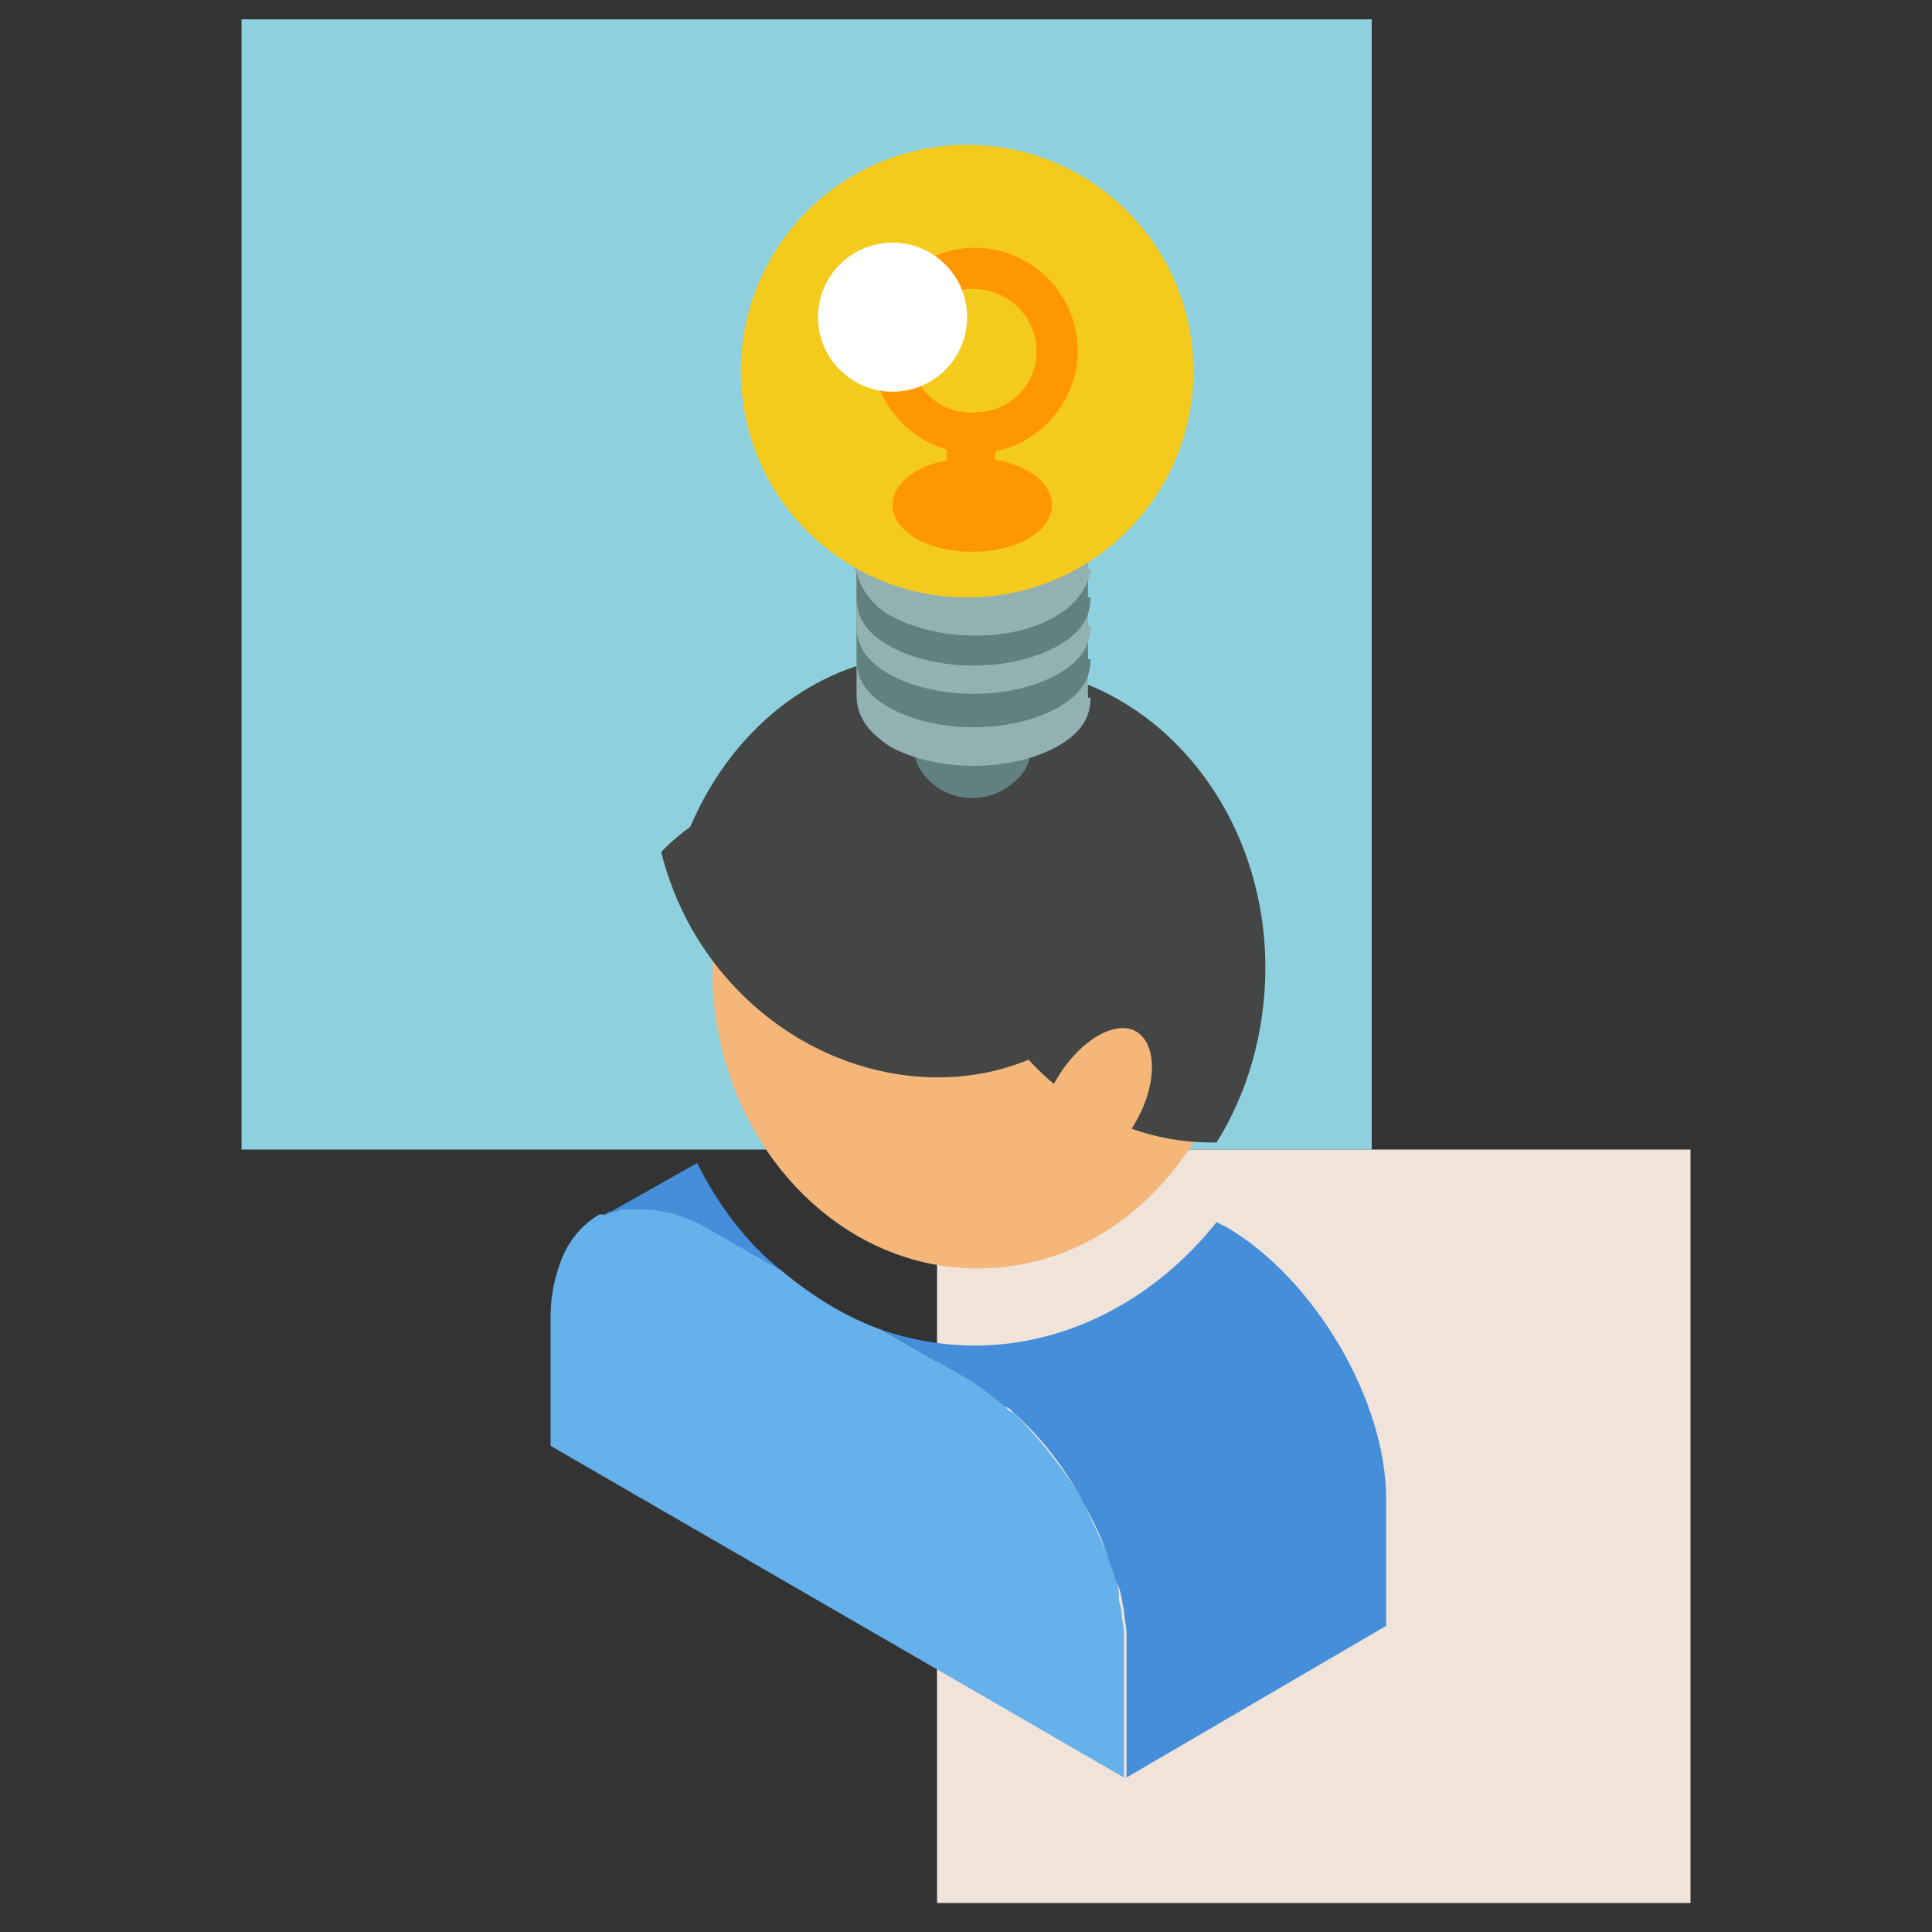<svg width="150" height="150" viewBox="0 0 150 150" fill="none" xmlns="http://www.w3.org/2000/svg">
<rect x="0" y="0" width="150" height="150" fill="#333333" stroke="none"/>
<rect x="18.75" y="1.5" width="87.75" height="87.75" fill="#8ED0DE"/>
<rect x="72.75" y="89.25" width="58.5" height="58.5" fill="#F0E3DA"/>
<path d="M87.264 128.225V138.006L42.75 112.256V105.269V102.275C42.75 100.878 42.95 99.68 43.349 98.482C43.948 96.486 45.145 95.089 46.543 94.29C46.543 94.29 46.543 94.29 46.742 94.29C46.742 94.29 46.742 94.29 46.942 94.29C47.142 94.29 47.142 94.091 47.341 94.091C47.541 94.091 47.74 93.891 47.94 93.891H48.14C48.339 93.891 48.539 93.891 48.739 93.691C48.739 93.691 48.739 93.691 48.938 93.691C49.138 93.691 49.537 93.691 49.737 93.691C51.334 93.691 53.33 94.29 55.326 95.288L60.715 98.682C63.111 100.678 65.706 102.275 68.501 103.273L75.088 107.066C76.086 107.665 77.084 108.463 78.082 109.262C78.282 109.461 78.481 109.661 78.681 109.661C80.478 111.457 82.274 113.653 83.671 115.849C83.871 116.048 83.871 116.448 84.071 116.647C84.669 117.845 85.268 119.043 85.867 120.44C86.067 120.839 86.266 121.239 86.266 121.638C86.466 122.037 86.466 122.436 86.666 122.835C86.865 123.235 86.865 123.634 86.865 124.033C86.865 124.432 87.065 124.832 87.065 125.031C87.065 125.63 87.264 126.229 87.264 126.828C87.264 126.828 87.264 126.828 87.264 127.027C87.264 127.227 87.264 127.427 87.264 127.427C87.264 127.626 87.264 128.025 87.264 128.225Z" fill="#65B1EB"/>
<path d="M60.716 98.682L55.126 95.488C53.13 94.29 51.334 93.891 49.537 93.891C49.337 93.891 48.938 93.891 48.739 93.891H48.539C48.339 93.891 48.14 93.891 47.94 94.091H47.741C47.541 94.091 47.341 94.29 47.142 94.29C46.942 94.29 46.942 94.49 46.742 94.49C46.742 94.49 46.543 94.49 46.543 94.689H46.343L54.128 90.298C55.725 93.492 57.921 96.486 60.716 98.682Z" fill="#448EDA"/>
<path d="M107.625 116.447V126.228L87.464 138.006V128.225C87.464 127.825 87.464 127.626 87.464 127.426C87.464 127.227 87.464 127.027 87.464 127.027C87.464 127.027 87.464 127.027 87.464 126.827C87.464 126.228 87.264 125.63 87.264 125.031C87.065 124.232 87.065 123.434 86.666 122.835C86.466 122.436 86.466 122.037 86.266 121.637C86.067 121.238 86.067 120.839 85.867 120.44C85.468 119.242 84.869 118.044 84.071 116.647C83.871 116.447 83.871 116.048 83.671 115.848C82.274 113.453 80.677 111.457 78.681 109.66C78.481 109.461 78.282 109.261 78.082 109.261C77.084 108.463 76.086 107.664 75.088 107.065L68.501 103.273C70.896 104.071 73.291 104.47 75.687 104.47C83.073 104.47 89.859 100.678 94.451 94.889L95.249 95.288C102.036 99.28 107.625 108.662 107.625 116.447Z" fill="#448EDA"/>
<path d="M96.447 75.127C96.447 80.118 95.049 84.908 92.654 88.701C88.861 94.69 82.873 98.482 75.886 98.482C64.907 98.482 55.925 88.701 55.326 76.524C55.326 76.125 55.326 75.726 55.326 75.127C55.326 71.734 55.925 68.34 57.122 65.346C60.117 58.16 66.105 52.97 73.291 51.972C74.09 51.772 74.689 51.772 75.487 51.772C75.687 51.772 75.687 51.772 75.886 51.772C84.27 51.772 91.456 57.361 94.65 65.346C95.848 68.34 96.447 71.734 96.447 75.127Z" fill="#F4B779"/>
<path d="M91.057 64.148C90.458 65.545 89.859 66.743 89.061 68.14C85.268 74.129 79.28 77.922 72.293 77.922C63.909 77.922 56.723 72.332 53.529 64.348C56.523 57.161 62.512 51.971 69.698 50.973C70.497 50.774 71.096 50.774 71.894 50.774C72.094 50.774 72.094 50.774 72.293 50.774C80.677 50.574 87.863 56.163 91.057 64.148Z" fill="#434645"/>
<path d="M98.243 75.127C98.243 80.118 96.846 84.908 94.451 88.701C94.251 88.701 94.251 88.701 94.051 88.701C82.673 88.701 73.491 78.321 73.491 65.346C73.491 60.355 74.888 55.565 77.283 51.772C77.483 51.772 77.483 51.772 77.683 51.772C89.061 51.972 98.243 62.352 98.243 75.127Z" fill="#434645"/>
<path d="M79.28 67.541C82.474 70.735 84.47 74.528 85.468 78.52L85.268 78.72C77.882 85.906 65.506 85.108 57.522 77.123C54.328 73.929 52.332 70.136 51.334 66.144L51.533 65.945C58.719 58.758 71.096 59.357 79.28 67.541Z" fill="#434645"/>
<path d="M82.075 83.71C80.278 86.705 80.278 89.899 81.875 90.897C83.472 91.895 86.267 90.298 88.063 87.304C89.86 84.309 89.86 81.115 88.263 80.117C86.666 79.119 83.871 80.716 82.075 83.71Z" fill="#F4B779"/>
<path d="M78.681 55.365C80.478 56.962 80.478 59.358 78.681 60.755C76.884 62.352 74.09 62.352 72.293 60.755C70.497 59.158 70.497 56.763 72.293 55.365C74.09 53.968 76.884 53.968 78.681 55.365Z" fill="#638081"/>
<path d="M66.504 43.788V53.968C66.504 55.566 67.302 56.763 69.099 57.961C72.692 59.957 78.481 59.957 82.074 57.961C83.871 56.963 84.669 55.765 84.669 54.168H84.469V43.988H66.504V43.788Z" fill="#93B0B2"/>
<path d="M66.504 40.394V51.173C66.504 52.77 67.302 53.968 69.099 54.966C72.692 56.962 78.481 56.962 82.074 54.966C83.871 53.968 84.669 52.77 84.669 51.173H84.469V40.394H66.504Z" fill="#638081"/>
<path d="M66.504 37.799V48.579C66.504 50.176 67.302 51.373 69.099 52.371C72.692 54.367 78.481 54.367 82.074 52.371C83.871 51.373 84.669 50.176 84.669 48.579H84.469V37.799H66.504V37.799Z" fill="#93B0B2"/>
<path d="M81.875 39.396C85.468 41.392 85.468 44.786 81.875 46.981C78.282 48.978 72.493 48.978 68.9 46.981C65.307 44.985 65.307 41.592 68.9 39.396C72.493 37.2 78.282 37.4 81.875 39.396Z" fill="#93B0B2"/>
<path d="M81.875 34.805C85.468 36.801 85.468 40.194 81.875 42.39C78.282 44.386 72.493 44.386 68.9 42.39C65.307 40.394 65.307 37.001 68.9 34.805C72.493 32.609 78.282 32.809 81.875 34.805Z" fill="#93B0B2"/>
<path d="M66.504 35.603V46.382C66.504 47.979 67.302 49.177 69.099 50.175C72.692 52.171 78.481 52.171 82.074 50.175C83.871 49.177 84.669 47.979 84.669 46.382H84.469V35.603H66.504V35.603Z" fill="#638081"/>
<path d="M66.504 33.408V44.187C66.504 44.986 67.302 46.782 69.099 47.78C72.692 49.776 78.481 49.976 82.074 47.78C83.871 46.782 84.669 44.986 84.669 44.187H84.469V33.408H66.504Z" fill="#93B0B2"/>
<path d="M75.088 46.383C84.789 46.383 92.654 38.518 92.654 28.816C92.654 19.115 84.789 11.25 75.088 11.25C65.386 11.25 57.522 19.115 57.522 28.816C57.522 38.518 65.386 46.383 75.088 46.383Z" fill="#F4CB1C"/>
<path d="M79.878 36.602C82.273 37.999 82.273 40.394 79.878 41.792C77.483 43.189 73.49 43.189 71.095 41.792C68.7 40.394 68.7 37.999 71.095 36.602C73.49 35.204 77.483 35.204 79.878 36.602Z" fill="#FF9700"/>
<path d="M77.283 25.622H73.491V41.991H77.283V25.622Z" fill="#FF9700"/>
<path d="M83.671 27.219C83.671 31.611 80.078 35.204 75.687 35.204C71.295 35.204 67.702 31.611 67.702 27.219C67.702 22.828 71.295 19.234 75.687 19.234C80.078 19.234 83.671 22.828 83.671 27.219Z" fill="#FF9700"/>
<path d="M80.478 27.22C80.478 30.014 78.282 32.01 75.687 32.01C72.892 32.21 70.696 30.014 70.696 27.22C70.696 24.425 72.892 22.429 75.487 22.429C78.282 22.429 80.478 24.625 80.478 27.22Z" fill="#F4CB1C"/>
<path d="M75.088 24.625C75.088 27.819 72.493 30.414 69.299 30.414C66.105 30.414 63.51 27.819 63.51 24.625C63.51 21.431 66.105 18.836 69.299 18.836C72.493 18.836 75.088 21.431 75.088 24.625Z" fill="white"/>
</svg>
